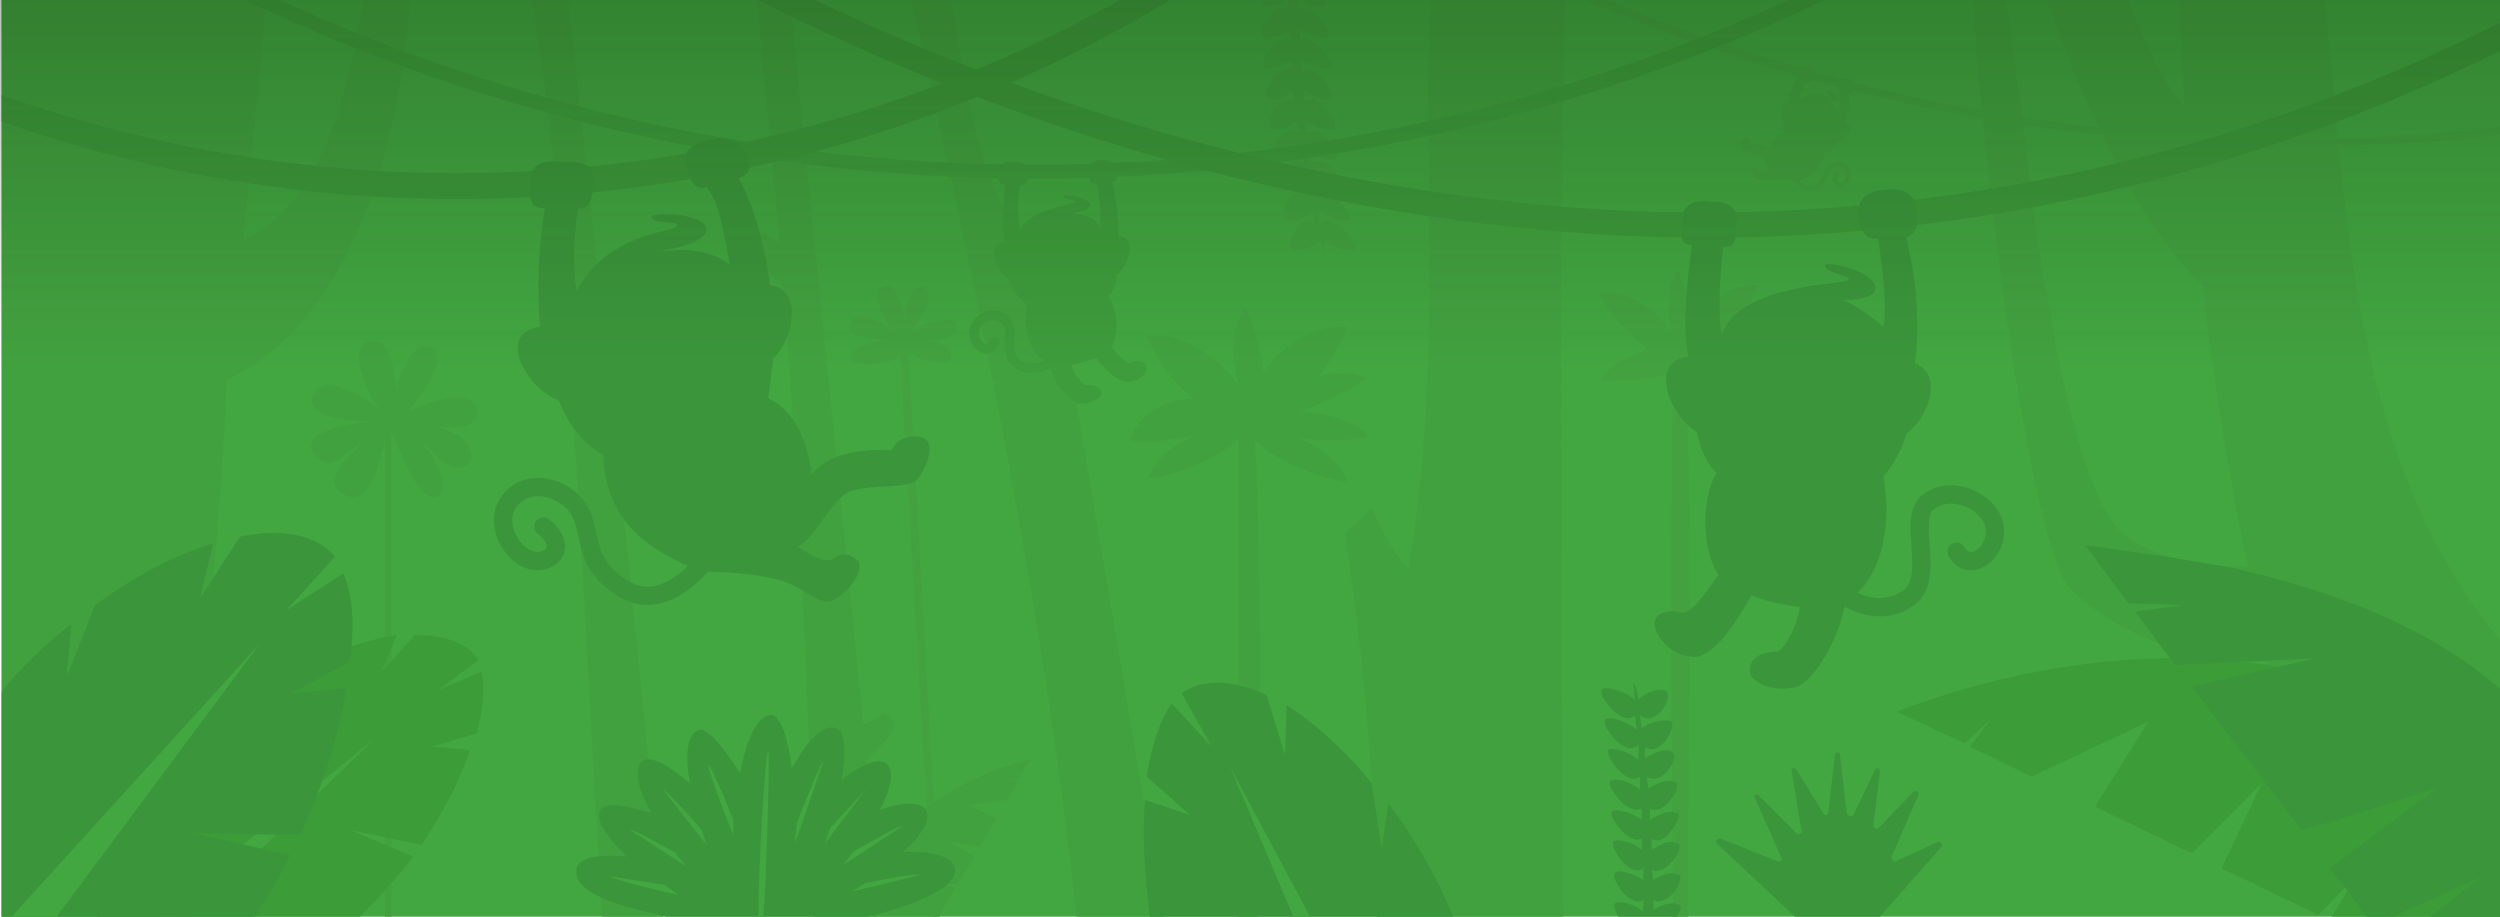 <svg width="1500" height="550" viewBox="0 0 1500 550" fill="none" xmlns="http://www.w3.org/2000/svg"><g clip-path="url(#a)"><path d="M1 0h1500v550H1V0Z" fill="#42A641"/><path d="M757 3V0h15c-5 4-13 5-15 3Zm24-3h15v3c-1 2-10 1-15-3Zm33 150c-1 2-14-1-20-6l1 10-3-10c-4 5-15 8-17 6-4-4 5-23 14-15l-1-8c-5 4-15 7-17 4-3-3 2-15 9-16l5 1-1-7-9 5c-3 0-8 1-8-2-1-5 4-12 8-15 2-1 5-1 7 1v-2l-1-5c-5 4-14 6-17 4-5-6 8-20 15-16l-1-6c-5 4-14 6-16 4-3-4 6-21 15-16l-1-7c-5 5-14 7-16 4-3-3 7-20 15-16v-6c-6 4-15 6-17 4-2-4 8-20 16-16v-6c-6 4-15 6-17 3s8-20 16-16V0h6v6c8-5 20 12 18 15s-12 1-17-4v7c7-5 20 12 18 16-2 2-12 0-17-4v7c7-6 20 12 18 15-1 3-12 0-17-4v7c8-6 21 12 19 16-1 2-12 0-18-5l1 8c4-4 10 0 14 5 7 7 7 14-4 10l-8-5v6l1 2c4-4 11 1 15 6l5 9c-2 3-13 0-19-5l1 9c4-4 9-1 14 3 4 4 8 10 7 11-1 3-13 0-19-5l1 9c6-9 24 11 22 15Z" fill="#42A13F"/><path d="M1011 225c6 108 1 217 2 325h-9c-1-109-2-217 0-326-15 4-29 4-44 5 2-9 24-18 29-19-10-8-26-24-29-34 19-2 34 11 43 23-3-13-3-28 4-37l5 14c2 6 3 11 3 17 5-6 10-11 17-15 6-5 14-7 23-7l-5 11-9 13c9-2 17-2 23 1-3 3-18 11-32 15 13 1 27 5 33 13-5 1-19 2-32 0 10 5 19 12 22 21-8 0-34-8-44-20ZM570 216c3-5-5-12-16-12 9 0 22-1 20-8-1-8-19-3-27 3 3-4 15-21 8-26-7-4-13 11-12 20-1-6-4-24-13-21-9 4 2 22 6 27-4-4-22-15-26-5s20 9 22 10c-6 0-29 6-20 13 2 2 27 3 28-6l20 339h4l-19-339c3 5 24 8 25 5Z" fill="#43A140"/><path d="M1501 76v5A1091 1091 0 0 1 951 0h13a1074 1074 0 0 0 537 76Z" fill="#42A13F"/><path d="M1501 385v165h-67c-32-47-59-98-74-153-42 1-89-15-118-44-15-15-34-121-46-224-5-43-10-86-12-129h20l16 124c11 81 27 163 49 191 14 19 53 25 80 25-9-36-24-132-27-168-43-42-74-116-94-172h49c10 25 21 51 34 64-2-21-3-43-3-64h87c13 131 17 280 106 385ZM260 256c21 3 25 17 22 21s-8 5-13 2c-5-2-13-12-19-17 6 5 24 32 12 36-11 4-22-29-27-38v290h-4V264c-3 12-9 41-24 33-17-9 6-26 10-31-11 5-18 19-28 7-12-14 23-19 32-20-3 0-40-1-33-16s33 3 40 9c-6-7-21-37-7-41s17 23 17 33c0-14 11-36 22-29 10 7-11 32-15 38 12-7 40-14 41-1 2 11-13 11-26 10Z" fill="#42A13F"/><path d="M1007 550h-36c-2-3-3-7-2-8 2-2 11 0 17 5v-7c-8 5-20-13-17-16 1-3 11 0 17 4v-7c-8 6-20-12-18-16 2-2 12 0 17 5v-7c-7 5-20-13-18-16 2-2 12 0 18 5v-7c-8 5-21-13-19-16s13 0 18 5v-8c-8 6-21-12-19-16 2-2 13 1 18 6v-9c-8 8-22-11-20-15 2-3 14 1 19 6l-1-9c-7 8-22-11-20-15 2-3 15 1 20 6l-1-10c1 0 2 3 3 10 4-5 15-8 17-5 4 4-7 22-16 14l1 8c5-4 15-6 18-4 3 4-8 22-16 15v7c3-2 14-8 17-3 1 1 1 4-1 7-3 5-9 11-15 7l1 7c3-2 13-7 17-3 1 1 0 5-3 9-3 5-9 9-13 6v7c4-3 10-5 13-5l4 1c1 2-1 6-4 10-3 5-8 8-12 5v7c4-3 9-5 12-5l4 1c2 2 0 7-4 11-3 4-8 7-12 5l1 6c3-2 7-4 11-4l5 1c1 2-1 7-4 11-4 4-8 6-12 4v6c3-2 7-4 12-4l4 1c1 1 0 4-2 7h1Z" fill="#3B963B"/><path d="M753 264c5 95 2 191 2 286h-12V263c-13 14-45 24-54 24 3-11 15-20 28-26-17 4-34 5-39 3 6-17 22-24 38-25a85 85 0 0 1-28-38c25-1 44 15 55 30-4-16-5-35 4-46 4 5 9 22 11 38 11-14 28-28 50-27-2 8-9 20-17 30 10-3 21-3 29 1-5 4-23 14-40 20 16 1 33 5 41 15-6 2-24 3-41 1 13 6 25 15 28 26-9 0-42-11-55-25ZM398 550h-37l-14-253c-7-99-11-199-28-297h22c20 183 40 366 57 550ZM611 468l-6-1 6 2-7 11-23 3 17 8-10 17-19-3 16 9-11 17-10-2 9 4-10 17h-39c-8-50 52-85 94-94l-7 12ZM246 0c-6 80-31 190-110 228-4 107-19 215-30 322H1V0h159l-14 144c50-23 64-96 72-144h28Z" fill="#42A13F"/><path d="m468 146-10-6c-3 2-5 4-5 6 1 10 10 20 17 26 10 126 15 252 19 378h37l-6-92v-1c0-2 13-12 16-20 0-4-1-7-5-9l-13 7L474 0h-20l14 146ZM698 550h-52c-20-184-58-369-99-550h24c9 53 15 126 61 160l66 390ZM826 550h112c-1-183-3-367 1-550h-81c-4 113 7 229-13 341-10-9-19-30-22-36l-16 15a1669 1669 0 0 1 19 230Z" fill="#42A13F"/><path d="M1095 0a1102 1102 0 0 1-948 0h21a1086 1086 0 0 0 905 0h22Z" fill="#3E9C3C"/><path d="M702 0A826 826 0 0 1 1 73V57A816 816 0 0 0 672 0h30Z" fill="#3D993A"/><path d="M1501 13v17c-175 87-370 125-564 109C769 125 605 76 455 0h34c140 67 293 111 448 124 194 16 390-23 564-111Z" fill="#3D993A"/><path d="m286 440-27 8 23 2c-6 18-16 37-29 57l-43-9 38 16c-10 13-21 25-32 36H58c16-62 61-115 117-146l-6 21 17-27c16-8 34-14 52-17l-9 22 20-22c13 0 31 3 38 15l-24 18 26-11c2 9 1 22-3 37Z" fill="#3C9C38"/><path d="M225 443 115 550H92l133-107Z" fill="#42A641"/><path d="m210 397-35 19 33-3c-5 30-15 60-28 88l-64-1 58 13c-6 13-13 25-21 37H1V415c12-15 27-29 42-41l-3 32 17-43c22-16 45-29 71-37l-8 33 24-37c18-4 44-4 57 12l-29 32 34-22c7 16 6 36 4 53Z" fill="#3B963B"/><path d="M156 386 34 550H7l149-164Z" fill="#42A641"/><path d="M872 550H690c-3-23-5-47-3-70l27 9-26-23c3-19 8-34 15-44l24 26-18-32c15-11 36-6 51 1l11 36 1-30c17 11 35 27 51 47l6 39 4-27c16 21 29 44 39 68Z" fill="#3B963B"/><path d="M786 550h-10l-38-90 48 90Z" fill="#42A641"/><path d="M1501 511v39h-102l16-26-24 25-58-28 24-51-42 42-58-28 32-51-70 33-37-18 12-16-15 14-41-19c70-27 154-40 229-27 66 12 97 59 134 111Z" fill="#3C9C38"/><path d="M1501 414v136h-43l31-24-53 24h-16l-11-15-11-14 64-48-63 20-18 5-66-86 74-17-84 4-24-32 29-4-33-1-26-35 49 7 41 7c52 12 113 32 160 73ZM1128 550l37-42c1-1 0-3-2-3l-26 12c-1 0-2-1-2-3l16-37c1-2-2-3-3-2l-21 22c-1 1-3 0-3-2l4-32c0-2-2-3-3-1l-13 27c-1 1-3 1-4-1l-4-35c0-2-3-2-3 0l-4 34c0 2-2 3-3 1l-16-26c-1-2-4-1-3 1l6 36c0 1-2 2-3 1l-23-23c-1-1-3 0-2 2l16 36c1 1-1 2-2 2l-35-14c-2 0-3 2-2 3l47 44h51ZM535 270c1-2 4-9 16-8 13 1 4 21-1 26s-27 3-37 6c-13 2-22 27-34 34 5 4 14 9 20 8 5-5 11-4 15 0 7 5-8 24-17 25-7 1-17-11-34-14-16-4-40-4-42-4-33-13-58-31-59-70-13-7-21-19-27-33-17-5-39-40-11-44-3-35 2-67 3-71-8 0-9-3-9-14 0-13 7-15 19-14 11 0 19 1 19 10 0 14-3 19-9 18-2 12-4 29-1 50 17-35 59-36 60-39 2-4-11-1-15-5s33-4 33 7c0 1-1 9-31 13 15-2 33-2 45 8-6-33-8-38-14-47-7 3-10-4-12-12-2-7-1-12 12-16 13-3 20 0 24 9 4 10 0 12-5 14 5 7 15 32 19 64 21 3 13 34 2 44l-3 24c17 8 24 28 26 46 12-17 42-15 48-15Z" fill="#3B963B"/><path d="M422 338c-11 12-29 28-50 14s-17-29-23-43c-7-16-30-23-42-10-15 16 6 45 22 36 7-4 6-12-3-19" stroke="#3B963B" stroke-width="11" stroke-linecap="round" stroke-linejoin="round"/><path d="M1077 107c2 4 6 6 11 6 5-1 7-7 9-11s9-5 11-1c3 5-1 12-5 10-2-1-3-4-1-7" stroke="#42A13F" stroke-width="2.9" stroke-linecap="round" stroke-linejoin="round"/><path d="M1108 47c-4-1-5 1-5 3-1 3 0 4 1 4l-1 14c-1-4-4-6-7-8 6 2 6 0 7 0 1-3-8-7-8-5l4 3c-1 0-14-3-20 2 2-7 3-9 5-11 2 1 4-1 5-3 0-2 1-4-3-5-4-2-6-1-7 1-1 3-2 4 0 5-3 4-5 7-6 15-6 0-5 8-3 11v7c-5 1-7 6-8 11-3-5-10-5-11-5 0-1-1-4-4-3-3 0-2 5-1 7l10 3c3 1 3 7 6 9l-6 1c-1-2-2-3-4-2s0 6 3 7h11c4-1 10 0 11 1 8-1 16-8 18-17 3-1 6-4 8-7 5-1 11-9 4-11 3-9 3-17 2-18 2 0 3 0 3-4 1-4 0-4-4-5Z" fill="#42A13F"/><path d="M634 215c-5 5-17 9-24 3-8-6-1-19-6-25s-14-5-18 2c-6 8 6 21 11 10" stroke="#3E9C3C" stroke-width="5.8" stroke-linecap="round" stroke-linejoin="round"/><path d="M688 219c-3-3-8-3-10-1-4-1-8-6-11-10 6-11 1-27-2-30 3-4 5-8 5-13 7-5 13-23 1-23 1-12-3-31-4-33 4 0 3-4 3-7-1-6-5-6-10-6-6 1-8 4-7 8s1 7 5 6c1 2 3 19 2 26-3-5-10-8-18-8 11-1 12-4 12-5 0-5-18-7-16-5s8 2 7 3c0 2-27 4-33 17-2-9-1-25 0-27 3 1 5-3 5-7s-2-7-8-7c-4 0-10 0-10 7 0 2 0 7 4 7 0 3-3 20 0 34-12 1-5 18 2 22 2 5 4 10 11 16-2 13 1 27 10 33l5 6c2 10 12 19 16 20 7 1 14-3 14-6-1-5-7-5-10-5-2-2-7-6-8-12l15-4c6 9 15 15 20 14 8-1 12-8 9-10h1Z" fill="#3E9C3C"/><path d="M521 550H400c-12-3-58-11-54-29 2-9 23-8 30-7-12-12-19-22-16-28 3-5 15-3 31 2-8-14-11-26-6-31 7-6 24 9 29 13-3-16-2-29 5-32 5-2 15 10 25 26 4-20 10-35 19-35 5 0 10 14 12 32 5-8 16-28 27-24 5 2 6 14 3 31 26-21 38-11 23 18 30-11 39 3 14 25 8 0 29 0 31 10 3 15-44 27-52 29Z" fill="#3B963B"/><path d="M458 550h-3c0-26 4-100 6-99 1 0-1 73-3 99Zm94-25-41 10 8-5c18-4 32-6 33-5Zm-11-29-35 23 6-8c16-9 28-16 29-15Zm-134 41c-22-5-41-10-40-11l32 5 8 6Zm-1-24 6 7-34-22c1-1 13 6 28 14v1Zm18-6-26-33c1 0 11 10 23 24l3 9Zm71-1 3-9 22-24-25 33Zm-55-14v9c-9-22-16-42-15-42s8 15 15 33Zm37 14 1-12c8-20 15-38 16-37l-17 49Z" fill="#42A641"/><path d="M1114 356c16-14 21-44 16-70 6-7 11-16 14-26 12-8 23-35 5-42 5-40-5-71-5-76 7-1 7-11 6-16-1-13-13-13-20-12-12 1-15 7-15 14 0 9 5 17 12 15 0 4 6 35 3 53-8-7-16-12-24-16 17 0 19-5 19-6 3-11-33-19-30-14s16 5 14 8-66 2-76 33c-3-15 0-49 1-53 8 1 7-5 8-13s-2-14-15-14c-9-1-18 0-18 13-1 6-1 13 6 13 0 5-7 43-2 67-25 3-10 37 5 45 2 10 6 19 12 25-6 7-12 40 1 61-6 8-13 20-21 23-4-2-15-2-17 4s7 21 22 22c11 2 25-17 36-37 5 3 23 7 29 7-2 12-8 23-13 27-5 0-18 1-17 12 0 6 14 13 28 9 8-2 23-23 28-45 3-10 8-11 8-11Z" fill="#3B963B"/><path d="M1102 353c9 10 29 17 44 5s-1-45 10-56c11-10 30-5 38 7 11 17-11 38-20 22" stroke="#3B963B" stroke-width="11" stroke-linecap="round" stroke-linejoin="round"/><path d="M0 0h1500v550H0V0Z" fill="url(#b)"/></g><defs><linearGradient id="b" x1="750" y1="550" x2="750" y2="0" gradientUnits="userSpaceOnUse"><stop offset=".6" stop-color="#10330D" stop-opacity="0"/><stop offset="1" stop-color="#11330D" stop-opacity=".3"/></linearGradient><clipPath id="a"><path fill="#fff" d="M0 0h1500v550H0z"/></clipPath></defs></svg>